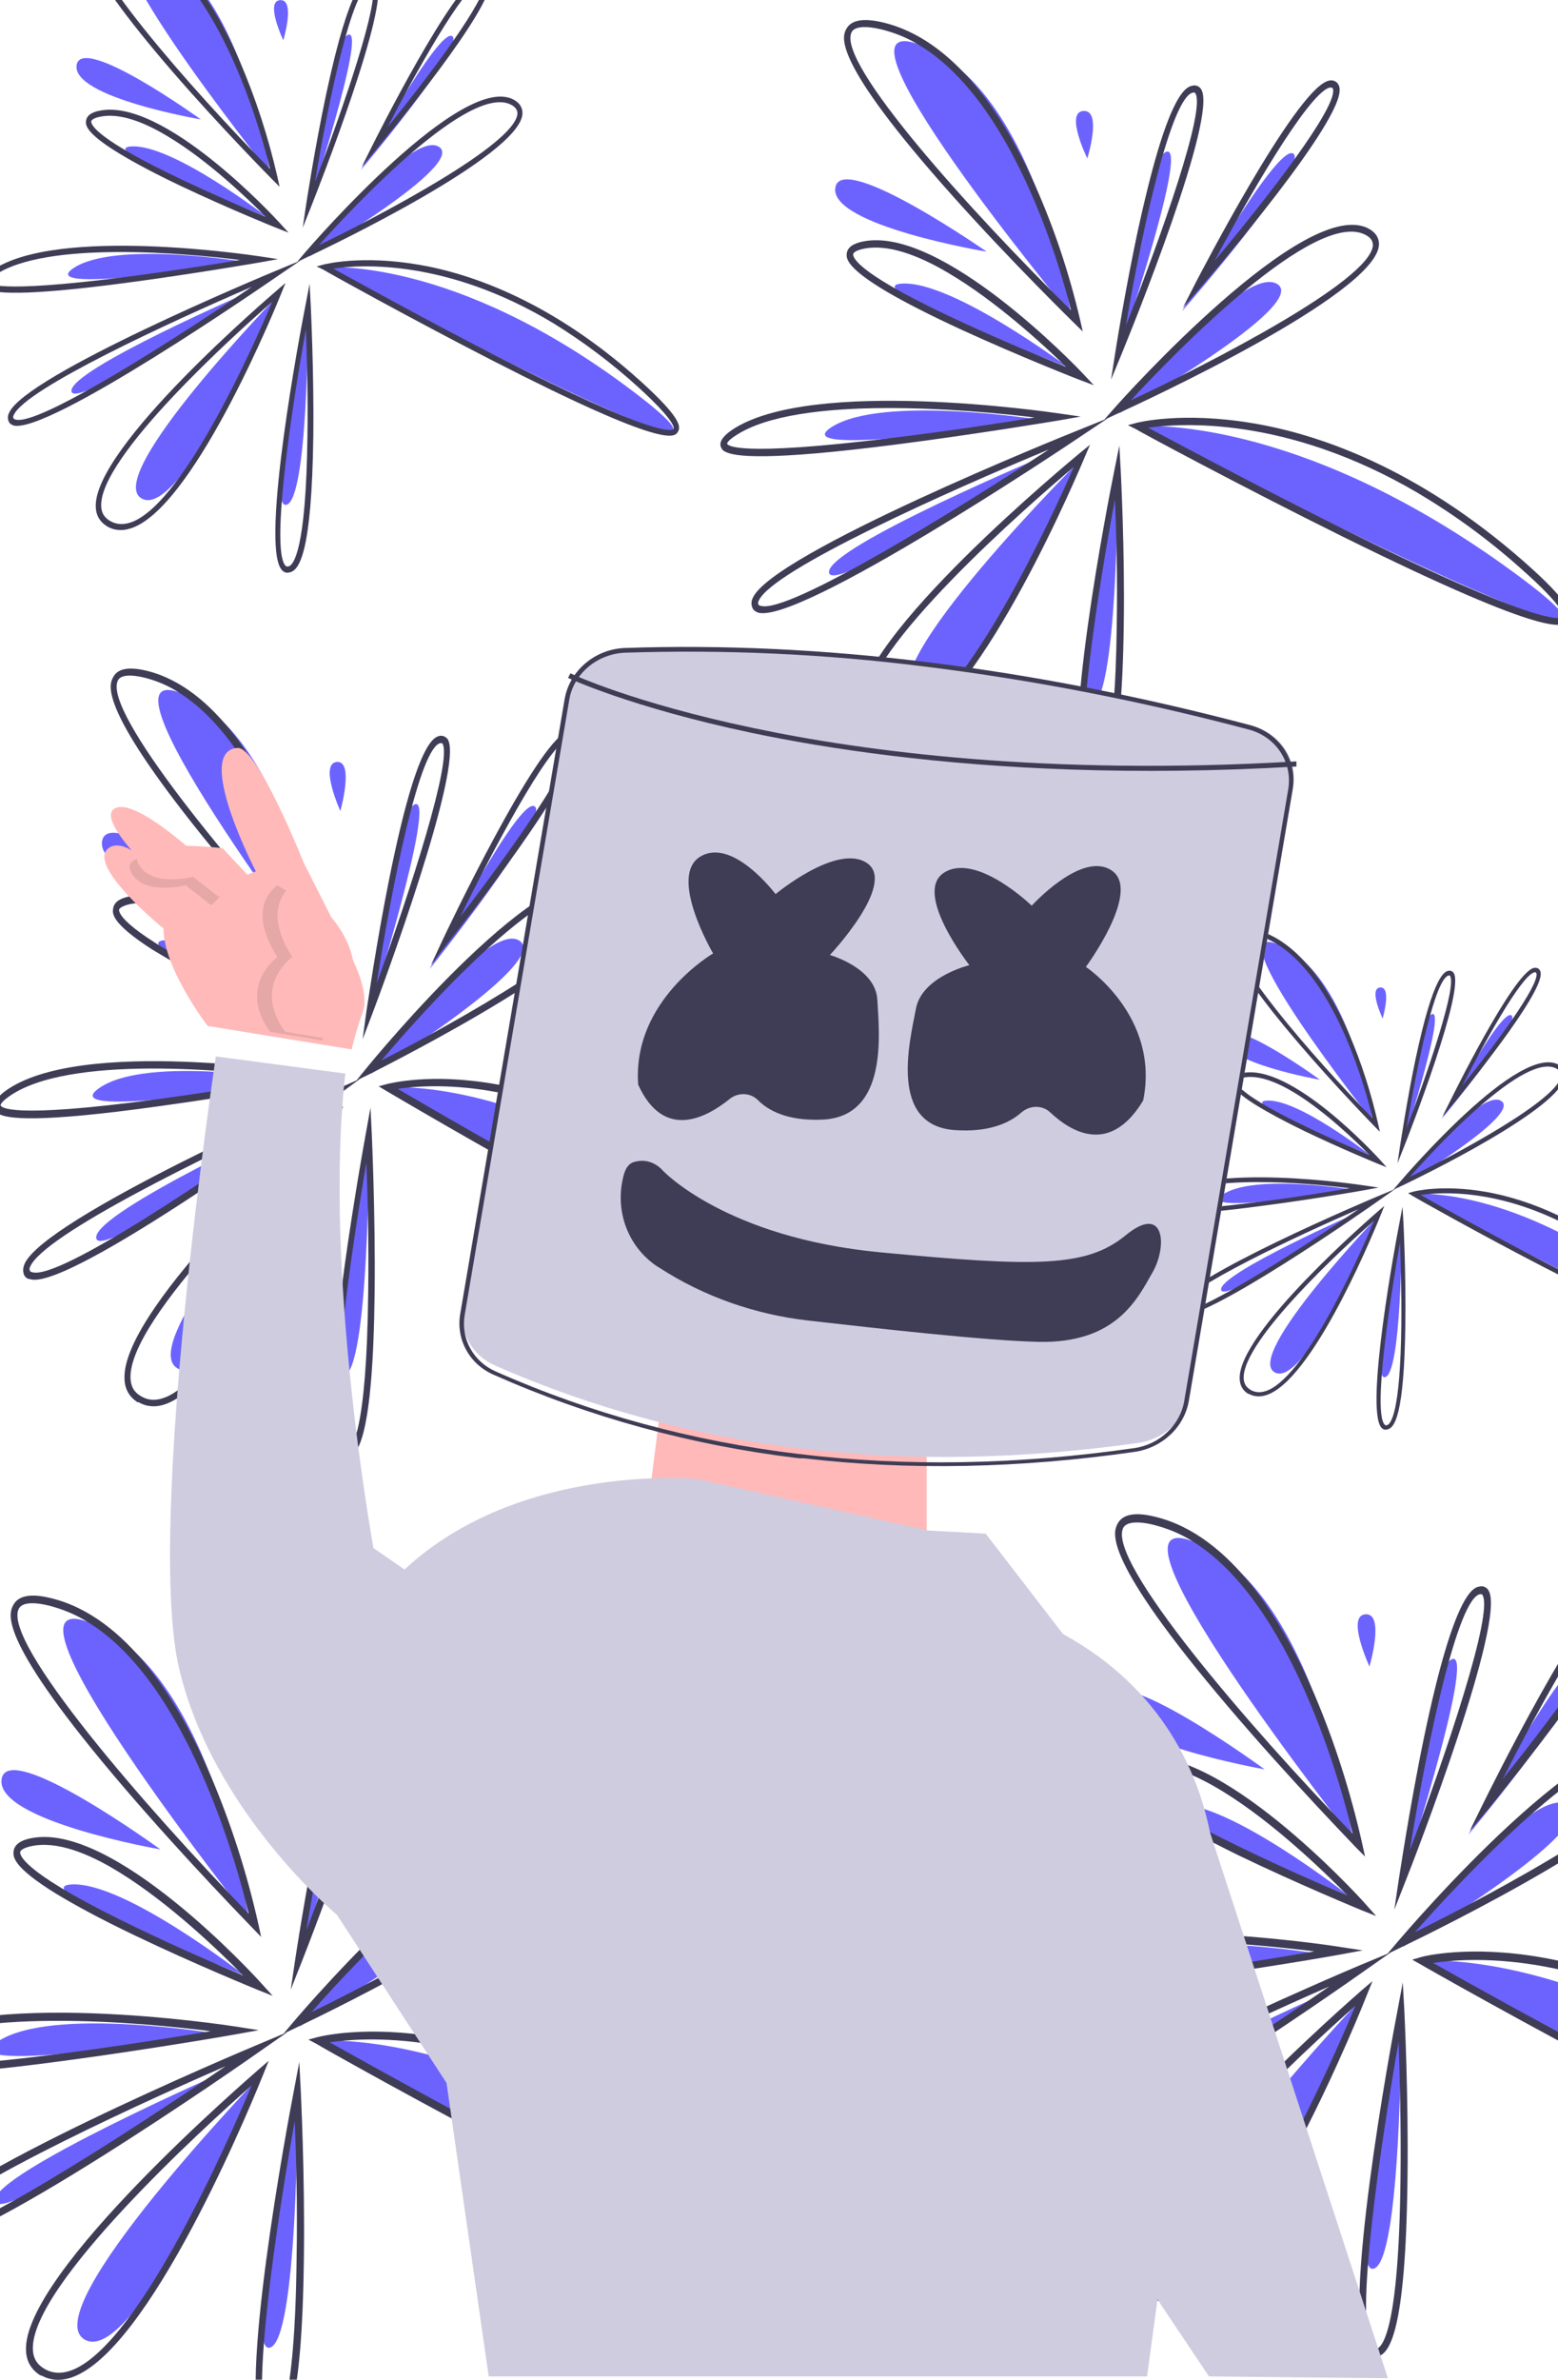 <?xml version="1.0" encoding="utf-8"?>
<!-- Generator: Adobe Illustrator 23.0.1, SVG Export Plug-In . SVG Version: 6.00 Build 0)  -->
<svg version="1.1" id="Layer_1" xmlns="http://www.w3.org/2000/svg" xmlns:xlink="http://www.w3.org/1999/xlink" x="0px" y="0px"
	 viewBox="0 0 1090 1664" style="enable-background:new 0 0 1090 1664;" xml:space="preserve">
<style type="text/css">
	.st0{fill:#6C63FF;}
	.st1{fill:#3F3D56;}
	.st2{fill:#FFB9B9;}
	.st3{opacity:0.1;enable-background:new    ;}
	.st4{fill:#CFCCE0;}
</style>
<g>
	<g id="colorFilling_2_">
		<path class="st0" d="M925.7,1366.6c0,0-117.5-19.8-154.6,5.4C734,1397.3,925.7,1366.6,925.7,1366.6z"/>
		<path class="st0" d="M943.6,1325.6c0,0-84.1-66.1-120.8-64C786.2,1263.4,943.6,1325.6,943.6,1325.6z"/>
		<path class="st0" d="M978.7,1322.4c0,0,20-156.4,37.3-162.3C1033.3,1154.2,978.7,1322.4,978.7,1322.4z"/>
		<path class="st0" d="M981.5,1361.3c0,0,89.9-115.2,115.4-99.4C1122.2,1277.6,981.5,1361.3,981.5,1361.3z"/>
		<path class="st0" d="M980.3,1416c0,0,0,166.1-19.4,170.4C941.7,1590.5,980.3,1416,980.3,1416z"/>
		<path class="st0" d="M995.1,1371.2c0,0,114.7-11.4,275.6,112.5S995.1,1371.2,995.1,1371.2z"/>
		<path class="st0" d="M955.5,1394.5c0,0-159.8,166.7-123.4,186.3C868.6,1600.4,955.5,1394.5,955.5,1394.5z"/>
		<path class="st0" d="M930.7,1392.2c0,0-163.3,72.1-161.5,91.4C771.1,1502.9,930.7,1392.2,930.7,1392.2z"/>
		<path class="st0" d="M946.4,1285.9c0,0-24.6-170.2-108.3-206.7C754.3,1042.4,946.4,1285.9,946.4,1285.9z"/>
		<path class="st0" d="M884.7,1237.2c0,0-106.7-78.3-110.8-49.1C769.8,1217.1,884.7,1237.2,884.7,1237.2z"/>
		<path class="st0" d="M958.1,1165.3c0,0,11-37.5-2.8-36.5C941.6,1129.7,958.1,1165.3,958.1,1165.3z"/>
		<path class="st0" d="M1027.3,1282.9c0,0,93.8-113.1,81.5-121.3C1096.3,1153.3,1027.3,1282.9,1027.3,1282.9z"/>
		<g id="colorFilling_1_">
			<path class="st0" d="M153.3,1422.3c0,0-117.7-19.9-155.1,5.4C-39.1,1453,153.3,1422.3,153.3,1422.3z"/>
			<path class="st0" d="M171.3,1381.5c0,0-84.3-65.9-121.2-63.8C13.5,1319.6,171.3,1381.5,171.3,1381.5z"/>
			<path class="st0" d="M206.5,1378.4c0,0,20.1-155.9,37.5-161.7C261.4,1210.7,206.5,1378.4,206.5,1378.4z"/>
			<path class="st0" d="M209.4,1417.1c0,0,90.3-114.8,115.8-99.2C350.6,1333.6,209.4,1417.1,209.4,1417.1z"/>
			<path class="st0" d="M208.2,1471.7c0,0,0,165.7-19.5,169.9C169.5,1645.8,208.2,1471.7,208.2,1471.7z"/>
			<path class="st0" d="M222.9,1427.1c0,0,115.2-11.2,276.5,112.3S222.9,1427.1,222.9,1427.1z"/>
			<path class="st0" d="M183.4,1450.2c0,0-160.3,166.2-123.9,185.9C96.1,1655.7,183.4,1450.2,183.4,1450.2z"/>
			<path class="st0" d="M158.4,1448c0,0-163.9,71.8-162,91C-1.8,1558.2,158.4,1448,158.4,1448z"/>
			<path class="st0" d="M174.1,1341.9c0,0-24.6-169.7-108.6-206.2C-18.6,1099.1,174.1,1341.9,174.1,1341.9z"/>
			<path class="st0" d="M112.2,1293.2c0,0-107.1-77.9-111.1-49C-3,1273.2,112.2,1293.2,112.2,1293.2z"/>
			<path class="st0" d="M186,1221.8c0,0,11.1-37.3-2.8-36.4C169.3,1186.3,186,1221.8,186,1221.8z"/>
			<path class="st0" d="M255.4,1339c0,0,94-112.7,81.7-120.9C324.8,1209.9,255.4,1339,255.4,1339z"/>
		</g>
		<g id="colorFilling_4_">
			<path class="st0" d="M947.9,832.1c0,0-70.3-11.8-92.5,3.2C833.2,850.4,947.9,832.1,947.9,832.1z"/>
			<path class="st0" d="M958.6,807.7c0,0-50.3-39.4-72.3-38.1C864.5,770.7,958.6,807.7,958.6,807.7z"/>
			<path class="st0" d="M979.6,805.8c0,0,11.9-93.1,22.3-96.7C1012.2,705.6,979.6,805.8,979.6,805.8z"/>
			<path class="st0" d="M981.2,829c0,0,53.8-68.6,69-59.2C1065.4,779.1,981.2,829,981.2,829z"/>
			<path class="st0" d="M980.6,861.5c0,0,0,98.9-11.6,101.5C957.5,965.5,980.6,861.5,980.6,861.5z"/>
			<path class="st0" d="M989.4,834.9c0,0,68.6-6.8,164.8,67S989.4,834.9,989.4,834.9z"/>
			<path class="st0" d="M965.7,848.7c0,0-95.6,99.3-73.8,111C913.8,971.4,965.7,848.7,965.7,848.7z"/>
			<path class="st0" d="M950.9,847.4c0,0-97.7,42.9-96.6,54.4C855.4,913.3,950.9,847.4,950.9,847.4z"/>
			<path class="st0" d="M960.3,784c0,0-14.7-101.4-64.8-123.1C845.4,639.1,960.3,784,960.3,784z"/>
			<path class="st0" d="M923.4,755c0,0-63.8-46.6-66.2-29.2C854.7,743.1,923.4,755,923.4,755z"/>
			<path class="st0" d="M967.3,712.2c0,0,6.6-22.3-1.7-21.7S967.3,712.2,967.3,712.2z"/>
			<path class="st0" d="M1008.7,782.3c0,0,56.1-67.4,48.7-72.3C1049.9,705.1,1008.7,782.3,1008.7,782.3z"/>
		</g>
		<g id="colorFilling_5_">
			<path class="st0" d="M208.8,755.9c0,0-106.1-18.8-139.6,5.1C35.5,784.6,208.8,755.9,208.8,755.9z"/>
			<path class="st0" d="M224.9,717.4c0,0-75.9-62.1-109.2-60C82.7,659.3,224.9,717.4,224.9,717.4z"/>
			<path class="st0" d="M256.6,714.6c0,0,18-146.6,33.7-152.2C306.1,556.6,256.6,714.6,256.6,714.6z"/>
			<path class="st0" d="M259.2,751c0,0,81.2-107.9,104.1-93.3C386.4,672.5,259.2,751,259.2,751z"/>
			<path class="st0" d="M258.1,802.4c0,0,0,155.9-17.6,159.8C223.1,966.2,258.1,802.4,258.1,802.4z"/>
			<path class="st0" d="M271.3,760.5c0,0,103.7-10.7,249,105.6S271.3,760.5,271.3,760.5z"/>
			<path class="st0" d="M235.9,782c0,0-144.4,156.4-111.6,174.9C157.3,975.4,235.9,782,235.9,782z"/>
			<path class="st0" d="M213.2,779.9c0,0-147.7,67.6-145.9,85.7C69,883.7,213.2,779.9,213.2,779.9z"/>
			<path class="st0" d="M227.5,680.1c0,0-22.2-159.6-97.7-194.1S227.5,680.1,227.5,680.1z"/>
			<path class="st0" d="M171.6,634.5c0,0-96.4-73.4-100.2-46.1C67.7,615.7,171.6,634.5,171.6,634.5z"/>
			<path class="st0" d="M238.1,567.1c0,0,9.9-35.2-2.4-34.3C223.1,533.9,238.1,567.1,238.1,567.1z"/>
			<path class="st0" d="M300.6,677.6c0,0,84.7-106.1,73.5-113.7C362.9,556,300.6,677.6,300.6,677.6z"/>
		</g>
		<g id="colorFilling_6_">
			<path class="st0" d="M729.5,293.8c0,0-112.2-18.1-147.8,4.9S729.5,293.8,729.5,293.8z"/>
			<path class="st0" d="M746.7,256.5c0,0-80.4-60.2-115.5-58.2C596.3,200,746.7,256.5,746.7,256.5z"/>
			<path class="st0" d="M780.3,253.7c0,0,19.2-142.2,35.7-147.6C832.6,100.6,780.3,253.7,780.3,253.7z"/>
			<path class="st0" d="M783,289c0,0,86.1-104.7,110.4-90.5C917.7,212.8,783,289,783,289z"/>
			<path class="st0" d="M781.9,338.9c0,0,0,151.2-18.6,155C745,497.7,781.9,338.9,781.9,338.9z"/>
			<path class="st0" d="M795.9,298.1c0,0,109.8-10.3,263.6,102.5S795.9,298.1,795.9,298.1z"/>
			<path class="st0" d="M758.3,319.2c0,0-152.8,151.7-118.1,169.7C675.1,506.7,758.3,319.2,758.3,319.2z"/>
			<path class="st0" d="M734.4,317.2c0,0-156.3,65.5-154.4,83.1C581.7,417.7,734.4,317.2,734.4,317.2z"/>
			<path class="st0" d="M749.4,220.4c0,0-23.4-154.9-103.5-188.2C565.7-1.1,749.4,220.4,749.4,220.4z"/>
			<path class="st0" d="M690.3,176c0,0-102.1-71.1-105.9-44.7C580.5,157.7,690.3,176,690.3,176z"/>
			<path class="st0" d="M760.7,110.8c0,0,10.6-34-2.7-33.2C744.8,78.4,760.7,110.8,760.7,110.8z"/>
			<path class="st0" d="M826.9,217.7c0,0,89.6-102.9,77.9-110.3C893.1,99.9,826.9,217.7,826.9,217.7z"/>
		</g>
		<g id="colorFilling_7_">
			<path class="st0" d="M172.6,183.3c0,0-92-15.4-121.2,4.2S172.6,183.3,172.6,183.3z"/>
			<path class="st0" d="M186.7,151.7c0,0-65.9-51-94.7-49.3C63.3,103.8,186.7,151.7,186.7,151.7z"/>
			<path class="st0" d="M214.3,149.4c0,0,15.7-120.6,29.3-125.1C257.2,19.5,214.3,149.4,214.3,149.4z"/>
			<path class="st0" d="M216.5,179.3c0,0,70.6-88.8,90.5-76.7C326.9,114.7,216.5,179.3,216.5,179.3z"/>
			<path class="st0" d="M215.5,221.6c0,0,0,128.2-15.2,131.4C185.3,356.2,215.5,221.6,215.5,221.6z"/>
			<path class="st0" d="M227,187c0,0,90.1-8.7,216.2,86.9S227,187,227,187z"/>
			<path class="st0" d="M196.2,204.9c0,0-125.4,128.6-96.9,143.8C128,363.9,196.2,204.9,196.2,204.9z"/>
			<path class="st0" d="M176.6,203.1c0,0-128.2,55.5-126.6,70.4C51.4,288.4,176.6,203.1,176.6,203.1z"/>
			<path class="st0" d="M188.9,121.1c0,0-19.2-131.3-84.9-159.6S188.9,121.1,188.9,121.1z"/>
			<path class="st0" d="M140.5,83.5c0,0-83.7-60.3-86.9-37.9C50.3,68.1,140.5,83.5,140.5,83.5z"/>
			<path class="st0" d="M198.2,28.2c0,0,8.7-28.8-2.2-28.1C185.2,0.7,198.2,28.2,198.2,28.2z"/>
			<path class="st0" d="M252.5,118.8c0,0,73.5-87.2,63.9-93.5C306.8,19,252.5,118.8,252.5,118.8z"/>
		</g>
	</g>
	<g id="outline_2_">
		<path class="st1" d="M693,1390.5c-1.5-0.6-2.4-2.1-3-3.9c-1.3-5.1,4.1-9.7,8.6-12.7c57.8-40.4,231.8-13.7,239-12.5l15.8,2.4
			l-16.2,3c-0.6,0.2-60.6,10.7-120.3,18.5C724.1,1397.8,699.9,1394.8,693,1390.5z M919.5,1364.5c-46.2-5.8-172.9-18.2-218.7,13.9
			c-6.2,4.1-6.2,6.2-6.2,6.2c0.2,1.1,5.4,10.7,121.6-4.5C856.7,1375,897.4,1368.4,919.5,1364.5z"/>
		<path class="st1" d="M812.3,1268.3c-31.5-19.3-30.6-26.6-30.2-30c0.7-6.6,8.8-8.4,11.6-9c57.2-12.5,157,96.8,161.1,101.5l8,9
			l-10.8-4.3c-0.4-0.2-43.3-17.8-85.6-38.2C842.4,1285.5,824.8,1275.9,812.3,1268.3z M856.2,1253.1c-22-13.7-44.2-22.1-61.7-18.4
			c-5.2,1.1-7.3,3-7.5,4.1c-0.4,3,4.5,16.1,81.9,53.4c28.7,13.9,58.2,26.8,73.8,33.1C926.6,1309.1,891.4,1274.8,856.2,1253.1z"/>
		<path class="st1" d="M975.5,1335.3l3-20.4c0.2-0.6,7.5-50.7,17.9-100.6c21.4-102.8,34.9-104.5,39.2-105c2.2-0.4,4.5,0.6,5.8,2.8
			c12.7,20.6-50.9,185.4-58.4,204.1L975.5,1335.3z M1036.8,1114.9c-0.4-0.2-0.7-0.2-1.1-0.2c-15.7,1.9-37.1,103.4-49.4,179.2
			c26.3-69.8,58.5-165.9,50.9-178.5C1037.2,1115.1,1037,1114.9,1036.8,1114.9z"/>
		<path class="st1" d="M970.5,1366.4l7.8-9.2c5.8-6.7,140.8-165.3,186.5-137.3c6.3,3.9,7.3,9,6.9,12.5
			c-3.4,38-171.7,119.8-190.9,129L970.5,1366.4z M1162.3,1224.4c-36.4-22.3-141.9,92.1-172.3,126.6
			c57.2-28.1,174.5-91.6,177.1-119.1C1167.2,1231.2,1167.4,1227.4,1162.3,1224.4z"/>
		<path class="st1" d="M988,1370.3l6.5-1.9c1.3-0.4,33.4-8.6,84.5,0.4c47,8.2,119.7,33.5,198.8,106.5c33.4,30.9,35.2,39.9,32.3,44.9
			c-3,5.1-9.7,16.5-164.6-64c-75.7-39.3-150.8-82-151.6-82.6L988,1370.3z M1199.6,1422.4c-96-59.2-173.4-53.4-196.9-49.8
			c19.8,11.2,82.2,46.1,144.9,78.8c144,74.9,157.6,68.3,158.7,66.3c0.2-0.2,2.8-5.8-31.5-37.6
			C1251.3,1458.1,1226.1,1438.8,1199.6,1422.4L1199.6,1422.4z"/>
		<path class="st1" d="M958.5,1647.1c-0.7-0.6-1.5-1.1-2.1-1.9c-18.8-23.6,17-217.4,21.3-239.3l3.7-19.7l1.1,19.7
			c0,0.6,3,59.4,2.2,118c-1.3,108.4-12.9,122.7-21.6,124C961.3,1648.2,959.8,1648,958.5,1647.1z M978.5,1427.6
			c-12.1,68.9-31.5,197.4-18.5,213.8c0.6,0.9,1.7,1.3,2.6,1.1c4.7-0.6,16-13.9,17.2-118.3C980.3,1487.2,979.2,1449.9,978.5,1427.6
			L978.5,1427.6z"/>
		<path class="st1" d="M800.8,1605.9c-6.2-3.9-9.5-9.5-9.9-17.4c-2.4-54.5,155.5-191.2,162-197l7.3-6.2l-3.7,9.2
			c-3,7.7-74.4,186.7-130.7,211.6c-8.8,3.9-17,3.9-24.2-0.2C801.3,1606.2,801,1606.1,800.8,1605.9z M948.3,1402.5
			c-31.9,28.1-154.6,140.4-152.7,185.4c0.4,6.2,3,10.5,8.4,13.7c6.2,3.4,12.9,3.4,20.5,0C871.4,1580.4,932.2,1440.7,948.3,1402.5z"
			/>
		<path class="st1" d="M715.7,1513.7c-1.3-0.7-2.4-1.9-2.8-3.6c-0.7-2.2-0.6-4.7,0.4-6.9c14.2-34.1,229.2-125.3,238.1-129l21.6-9
			l-19.8,13.9c-8.4,6-206.8,145.5-236.1,135.4C716.9,1514.1,716.3,1513.9,715.7,1513.7z M930,1389
			c-71.8,31.5-202.5,92.5-212.4,116.3c-0.4,0.7-0.6,1.9-0.4,2.6c0.4,0.6,0.9,1.3,1.7,1.3C739.2,1516.2,863.4,1434.9,930,1389
			L930,1389z"/>
		<path class="st1" d="M1028.3,1280.1l9.1-18.5c3-6,72-146.4,96.6-155.4c1.9-0.7,4.1-0.7,6,0.4c1.7,1.1,2.8,3,3,5.4
			c2.6,25.1-91,139.7-101.6,152.8L1028.3,1280.1z M1137.3,1111.1c-0.2-0.2-0.9-0.6-2.4,0c-16.2,6-59.5,85.4-83.5,132.8
			c39.9-49.8,88.4-116.1,86.7-131.3C1137.9,1112.1,1137.7,1111.3,1137.3,1111.1z"/>
		<g>
			<path class="st1" d="M955,1298.2l-5.8-5.8c-0.4-0.6-46.4-47.7-89.9-98.9c-88.8-104.3-80.4-121.9-77.6-127.7
				c3.4-6.9,12.1-8.8,26.5-5.2c53.5,12.9,90.1,74.7,111.3,124c14.2,33.3,25.4,68.5,33.6,104.9L955,1298.2z M834.1,1077.6
				c-8.6-5.4-17.7-9-27.2-11.4c-11.4-2.8-19-1.9-21.1,2.2c-11.4,23.4,87.6,138.4,160.5,213.8C938,1246.9,903,1120,834.1,1077.6
				L834.1,1077.6z"/>
		</g>
		<g id="outline_1_">
			<path class="st1" d="M-80.1,1446.3c-1.5-0.6-2.5-2.2-3-3.9c-1.3-4.9,4.2-9.7,8.5-12.8c57.9-40.4,232.5-13.6,239.8-12.5l15.9,2.5
				l-16.2,2.9c-0.6,0.2-60.7,10.6-120.7,18.6C-48.7,1453.6-73,1450.5-80.1,1446.3z M147.3,1420.3c-46.5-5.9-173.4-18-219.4,13.9
				c-6.1,4.2-6.1,6.2-6.1,6.2c0.1,1.1,5.4,10.6,121.9-4.5C84.1,1430.6,124.9,1424.1,147.3,1420.3z"/>
			<path class="st1" d="M39.8,1324.5c-31.5-19.3-30.6-26.5-30.3-29.9c0.7-6.6,8.8-8.5,11.7-9.1c57.4-12.6,157.5,96.6,161.5,101.2
				l8.1,8.9l-10.8-4.3c-0.4-0.2-43.5-17.7-85.8-38C69.7,1341.6,52.2,1332,39.8,1324.5z M83.5,1309.2c-22-13.6-44.4-22.2-61.9-18.2
				c-5.2,1.1-7.3,2.9-7.5,4c-0.3,3.1,4.3,16,82.2,53.3c28.9,13.9,58.3,26.6,73.9,33.1C154.3,1365.2,118.9,1331,83.5,1309.2z"/>
			<path class="st1" d="M203.4,1391.3l3-20.3c0.1-0.5,7.5-50.5,18-100.3c21.6-102.6,34.9-104.1,39.3-104.7c2.2-0.3,4.3,0.6,5.7,2.8
				c12.7,20.5-51.1,184.8-58.5,203.5L203.4,1391.3z M264.9,1171.4c-0.3-0.2-0.7-0.2-1-0.2c-15.7,2-37.3,103-49.5,178.5
				c26.4-69.6,58.6-165.4,51-177.9C265.2,1171.7,265,1171.5,264.9,1171.4z"/>
			<path class="st1" d="M198.3,1422.1l7.8-9.2c5.7-6.8,141.3-164.8,187-136.9c6.3,3.9,7.2,9.1,6.9,12.6
				c-3.4,37.9-172.3,119.5-191.5,128.6L198.3,1422.1z M390.8,1280.7c-36.6-22.3-142.5,91.8-172.9,126.3
				c57.3-28,175.2-91.2,177.6-118.6C395.5,1287.2,395.8,1283.7,390.8,1280.7z"/>
			<path class="st1" d="M215.8,1426.2l6.6-1.8c1.3-0.3,33.4-8.6,84.7,0.3c47.2,8.2,120.1,33.4,199.5,106.3
				c33.4,30.8,35.4,39.7,32.4,44.7c-3,4.9-9.7,16.5-165.3-63.9c-75.9-39.3-151.3-81.8-151.9-82.4L215.8,1426.2z M428.2,1477.9
				c-96.4-59-174-53.3-197.5-49.8c19.9,11.1,82.3,46.1,145.3,78.7c144.4,74.7,158.1,68.1,159.3,66.1c0.1-0.2,2.8-5.9-31.6-37.4
				C480.1,1513.6,454.9,1494.4,428.2,1477.9L428.2,1477.9z"/>
			<path class="st1" d="M186.4,1702c-0.7-0.5-1.5-1.1-2.1-2c-18.9-23.6,17.1-216.7,21.4-238.6l3.7-19.6l1,19.6
				c0,0.6,3,59.3,2.2,117.7c-1.3,108-12.9,122.3-21.6,123.7C189.1,1703.2,187.6,1702.9,186.4,1702z M206.2,1483.1
				c-12.3,68.7-31.6,196.8-18.6,213.2c0.6,0.9,1.6,1.2,2.7,1.1c4.6-0.6,16-13.7,17.2-118C208.2,1542.6,207.1,1505.5,206.2,1483.1
				L206.2,1483.1z"/>
			<path class="st1" d="M28.1,1660.9c-6.1-3.9-9.6-9.5-9.9-17.3c-2.4-54.2,156-190.5,162.6-196.4l7.2-6.2l-3.7,9.2
				c-3,7.5-74.5,186.2-131.1,211c-8.8,3.9-17.1,3.9-24.3-0.2C28.7,1661.2,28.4,1661,28.1,1660.9z M176.1,1458.2
				c-31.9,28-155.1,140-153.1,184.8c0.3,6.2,3,10.5,8.4,13.6c6.1,3.4,12.9,3.4,20.7,0C99,1635.6,160,1496.2,176.1,1458.2z"/>
			<path class="st1" d="M-57.1,1569.1c-1.3-0.8-2.4-2-2.8-3.5c-0.7-2.3-0.6-4.6,0.4-6.9c14.1-34,229.8-124.8,238.9-128.6l21.6-9.1
				l-19.9,13.9c-8.4,6-207.4,144.9-237,134.9C-56.1,1569.6-56.7,1569.2-57.1,1569.1z M157.8,1444.8c-72,31.3-203.2,92.3-213,116
				c-0.4,0.8-0.6,1.8-0.3,2.6c0.3,0.6,0.9,1.2,1.6,1.2C-33.7,1571.4,90.9,1490.5,157.8,1444.8L157.8,1444.8z"/>
			<path class="st1" d="M256.2,1336l9.1-18.6c3-6,72.3-146,96.9-155c1.9-0.8,4.2-0.8,5.8,0.3c1.8,1.1,2.8,3.1,3,5.4
				c2.7,25-91.2,139.4-102,152.3L256.2,1336z M365.6,1167.7c-0.1-0.2-0.9-0.5-2.4,0c-16.2,6-59.7,85-83.8,132.5
				c39.9-49.6,88.6-115.8,87-130.9C366.4,1168.6,366.1,1168,365.6,1167.7z"/>
			<g>
				<path class="st1" d="M182.7,1354.4l-5.7-5.9c-0.4-0.5-46.6-47.6-90.1-98.4c-89.1-104-80.7-121.5-77.8-127.4
					c3.4-6.9,12.1-8.8,26.5-5.2c53.7,12.9,90.4,74.4,111.6,123.7c14.2,33.3,25.5,68.2,33.6,104.4L182.7,1354.4z M61.5,1134.3
					c-8.5-5.4-17.7-9.1-27.3-11.6c-11.5-2.8-19-2-21.1,2.3c-11.4,23.4,87.9,137.9,160.9,213.2
					C165.7,1303.1,130.6,1176.5,61.5,1134.3L61.5,1134.3z"/>
			</g>
		</g>
		<g id="outline_4_">
			<path class="st1" d="M808.7,846.4c-0.9-0.3-1.4-1.2-1.8-2.3c-0.8-3,2.5-5.8,5.1-7.6c34.6-24.1,138.6-8.1,143-7.5l9.5,1.4
				l-9.7,1.8c-0.3,0.1-36.2,6.4-71.9,11C827.3,850.7,812.8,848.9,808.7,846.4z M944.2,830.9c-27.7-3.5-103.4-10.8-130.8,8.3
				c-3.7,2.5-3.7,3.7-3.7,3.7c0.1,0.7,3.2,6.4,72.7-2.7C906.6,837.1,930.9,833.2,944.2,830.9z"/>
			<path class="st1" d="M880.1,773.6c-18.8-11.5-18.3-15.8-18.1-17.8c0.4-3.9,5.2-5,6.9-5.4c34.2-7.5,93.9,57.7,96.4,60.4l4.8,5.4
				l-6.5-2.6c-0.2-0.1-25.9-10.6-51.2-22.8C898,783.8,887.6,778.1,880.1,773.6z M906.3,764.5c-13.2-8.1-26.4-13.2-36.9-10.9
				c-3.1,0.7-4.3,1.8-4.5,2.5c-0.2,1.8,2.7,9.6,49,31.8c17.2,8.3,34.8,15.9,44.2,19.7C948.5,797.9,927.4,777.5,906.3,764.5z"/>
			<path class="st1" d="M977.7,813.5l1.8-12.2c0.1-0.3,4.5-30.2,10.7-59.9c12.8-61.2,20.9-62.2,23.4-62.6c1.3-0.2,2.7,0.3,3.5,1.7
				c7.6,12.3-30.4,110.4-34.9,121.6L977.7,813.5z M1014.4,682.2c-0.2-0.1-0.4-0.1-0.7-0.1c-9.4,1.1-22.2,61.6-29.6,106.7
				c15.7-41.6,35-98.8,30.4-106.3C1014.6,682.3,1014.5,682.2,1014.4,682.2z"/>
			<path class="st1" d="M974.7,832l4.7-5.5c3.5-4,84.2-98.5,111.5-81.7c3.8,2.3,4.3,5.4,4.1,7.5c-2,22.6-102.7,71.4-114.2,76.8
				L974.7,832z M1089.4,747.5c-21.7-13.3-84.9,54.9-103,75.4c34.2-16.7,104.4-54.5,105.9-70.9
				C1092.3,751.5,1092.4,749.2,1089.4,747.5z"/>
			<path class="st1" d="M985.1,834.3l3.9-1.1c0.8-0.2,20-5.1,50.5,0.2c28.1,4.9,71.6,20,118.9,63.5c20,18.4,21.1,23.8,19.3,26.8
				c-1.8,3-5.8,9.8-98.5-38.1c-45.3-23.4-90.2-48.8-90.7-49.2L985.1,834.3z M1111.7,865.3c-57.4-35.2-103.7-31.8-117.8-29.7
				c11.8,6.7,49.2,27.4,86.7,47c86.1,44.6,94.2,40.7,94.9,39.5c0.1-0.1,1.7-3.5-18.8-22.4C1142.6,886.6,1127.6,875.2,1111.7,865.3
				L1111.7,865.3z"/>
			<path class="st1" d="M967.5,999.2c-0.4-0.3-0.9-0.7-1.2-1.1C955,984,976.4,868.6,979,855.5l2.2-11.7l0.7,11.7
				c0,0.3,1.8,35.4,1.3,70.3c-0.8,64.6-7.7,73-12.9,73.8C969.2,999.8,968.3,999.7,967.5,999.2z M979.5,868.5
				c-7.2,41-18.8,117.5-11,127.4c0.3,0.6,1,0.8,1.6,0.7c2.8-0.3,9.6-8.3,10.3-70.5C980.6,903.9,979.9,881.7,979.5,868.5L979.5,868.5
				z"/>
			<path class="st1" d="M873.2,974.6c-3.7-2.3-5.7-5.7-5.9-10.4c-1.4-32.5,93-113.9,96.9-117.3l4.3-3.7l-2.2,5.5
				c-1.8,4.6-44.5,111.2-78.2,126c-5.2,2.3-10.1,2.3-14.5-0.1C873.5,974.9,873.3,974.7,873.2,974.6z M961.4,853.5
				c-19.1,16.7-92.5,83.6-91.3,110.4c0.2,3.7,1.8,6.2,5,8.1c3.7,2,7.7,2,12.3,0C915.4,959.5,951.8,876.3,961.4,853.5z"/>
			<path class="st1" d="M822.3,919.8c-0.8-0.4-1.4-1.1-1.7-2.1c-0.4-1.3-0.3-2.8,0.2-4.1c8.5-20.3,137.1-74.6,142.4-76.8l12.9-5.4
				l-11.8,8.3c-5,3.6-123.7,86.7-141.2,80.6C823,920,822.7,919.9,822.3,919.8z M950.5,845.5c-42.9,18.7-121.1,55.1-127,69.3
				c-0.2,0.4-0.3,1.1-0.2,1.6c0.2,0.3,0.6,0.8,1,0.8C836.4,921.2,910.6,872.8,950.5,845.5L950.5,845.5z"/>
			<path class="st1" d="M1009.2,780.6l5.5-11c1.8-3.6,43-87.2,57.8-92.6c1.1-0.4,2.5-0.4,3.6,0.2c1,0.7,1.7,1.8,1.8,3.2
				c1.6,14.9-54.4,83.2-60.8,91L1009.2,780.6z M1074.5,680c-0.1-0.1-0.6-0.3-1.4,0c-9.7,3.6-35.6,50.9-50,79.1
				c23.9-29.7,52.9-69.1,51.9-78.2C1074.8,680.5,1074.7,680.1,1074.5,680z"/>
			<g>
				<path class="st1" d="M965.4,791.4l-3.5-3.5c-0.2-0.3-27.8-28.4-53.8-58.9c-53.1-62.1-48.1-72.6-46.4-76.1
					c2-4.1,7.2-5.2,15.8-3.1c32,7.7,53.9,44.5,66.6,73.8c8.5,19.9,15.2,40.8,20.1,62.5L965.4,791.4z M893.1,660
					c-5.1-3.2-10.6-5.4-16.3-6.8c-6.8-1.7-11.4-1.1-12.6,1.3c-6.8,13.9,52.4,82.4,96,127.4C955.3,760.8,934.3,685.2,893.1,660
					L893.1,660z"/>
			</g>
		</g>
		<g id="outline_5_">
			<path class="st1" d="M-1.4,778.6c-1.3-0.7-2.2-2.1-2.6-3.7c-1.1-4.6,3.7-9,7.7-12c52.2-38,209.3-12.7,215.9-11.8l14.3,2.3
				l-14.5,2.8c-0.4,0.2-54.6,10-108.7,17.4C26.7,785.3,4.7,782.5-1.4,778.6z M203.3,754c-41.8-5.6-156.1-16.9-197.4,13
				c-5.5,3.9-5.5,5.8-5.5,5.8c0.2,1.2,4.8,10,109.8-4.2C146.5,763.7,183,757.7,203.3,754z"/>
			<path class="st1" d="M106.4,663.9c-28.4-18.3-27.7-25-27.3-28.3c0.7-6.3,7.9-7.9,10.6-8.6c51.7-11.8,141.8,90.8,145.5,95.2
				l7.3,8.3l-9.7-4.2c-0.4-0.2-39.2-16.7-77.3-35.9C133.5,679.9,117.7,670.8,106.4,663.9z M145.8,649.5
				c-19.8-12.7-40.1-20.8-55.7-17.1c-4.8,1.2-6.6,2.8-6.8,3.7c-0.2,2.8,4,15.1,74,50c26,13,52.6,25,66.7,31
				C209.7,702.1,177.7,669.9,145.8,649.5z"/>
			<path class="st1" d="M253.7,726.7l2.6-19.2c0.2-0.5,6.8-47.5,16.3-94.3c19.4-96.4,31.5-98,35.4-98.7c2-0.2,4,0.7,5.3,2.5
				c11.4,19.2-46,174-52.6,191.3L253.7,726.7z M309.2,519.8c-0.2-0.2-0.7-0.2-0.9-0.2c-14.3,1.9-33.7,96.8-44.7,167.9
				c23.8-65.6,52.8-155.7,46-167.5C309.4,520,309.4,519.8,309.2,519.8z"/>
			<path class="st1" d="M249.3,755.6l7-8.6c5.3-6.5,127.2-155.2,168.4-128.8c5.7,3.7,6.6,8.6,6.2,11.8
				c-3.1,35.7-155.2,112.3-172.4,121.1L249.3,755.6z M422.5,622.7c-33-21.1-128.3,86.4-155.6,118.8c51.7-26.4,157.6-85.9,160-111.6
				C426.9,628.9,427.1,625.4,422.5,622.7z"/>
			<path class="st1" d="M264.9,759.6l5.9-1.6c1.1-0.2,30.2-8.1,76.4,0.2c42.5,7.6,108.3,31.5,179.6,100.1
				c30.2,29,31.9,37.3,29.3,42.2c-2.6,4.6-8.8,15.5-148.8-60.2c-68.5-36.8-136.3-77.1-136.9-77.4L264.9,759.6z M456.2,808.2
				c-86.7-55.4-156.7-50-177.9-46.8c17.8,10.4,74.2,43.3,131,73.9c130.1,70.4,142.4,64.2,143.3,62.1c0.2-0.2,2.4-5.6-28.6-35.2
				C502.9,841.8,480.2,823.7,456.2,808.2L456.2,808.2z"/>
			<path class="st1" d="M238.5,1019.2c-0.7-0.5-1.3-1.2-1.8-1.9c-16.9-22.2,15.4-203.8,19.2-224.5l3.3-18.3l0.9,18.3
				c0,0.7,2.6,55.8,2,110.7c-1.1,101.7-11.7,114.9-19.6,116.3C240.9,1020.1,239.6,1019.9,238.5,1019.2z M256.3,813.1
				c-11,64.6-28.6,185.1-16.7,200.6c0.4,0.9,1.5,1.2,2.4,1.2c4.2-0.7,14.5-13,15.6-111C258.1,869.1,257.2,834.1,256.3,813.1
				L256.3,813.1z"/>
			<path class="st1" d="M95.9,980.3c-5.5-3.7-8.6-9-8.8-16.2c-2.2-51,140.4-179.3,146.4-184.8l6.6-5.8l-3.3,8.6
				c-2.6,7.2-67.1,175.1-118,198.5c-7.9,3.7-15.4,3.7-22-0.2C96.3,980.8,96.1,980.5,95.9,980.3z M229.3,789.7
				c-28.8,26.4-139.6,131.8-138,174c0.2,5.8,2.6,10,7.5,12.7c5.5,3.2,11.4,3.2,18.5,0C159.7,956.4,214.7,825.3,229.3,789.7z"/>
			<path class="st1" d="M19,893.9c-1.1-0.7-2.2-1.9-2.4-3.2c-0.7-2.1-0.4-4.4,0.4-6.5C29.8,852.2,224,766.7,232.3,763l19.6-8.6
				l-17.8,13C226.6,773,47.2,903.9,20.8,894.4C20.1,894.4,19.5,894.1,19,893.9z M212.7,776.9C148,806.3,29.8,863.6,21,886
				c-0.4,0.7-0.4,1.6-0.2,2.3c0.2,0.7,0.9,1.2,1.5,1.2C40.2,896.2,152.4,820,212.7,776.9L212.7,776.9z"/>
			<path class="st1" d="M301.5,674.8l8.1-17.4c2.6-5.6,65.2-137.4,87.2-145.9c1.8-0.7,3.7-0.7,5.3,0.2c1.5,1.2,2.4,2.8,2.6,5.1
				c2.4,23.6-82.1,131.1-91.8,143.1L301.5,674.8z M399.8,516.3c-0.2-0.2-0.9-0.5-2.2,0c-14.5,5.6-53.7,80.1-75.5,124.6
				c35.9-46.6,79.7-108.9,78.4-123.2C400.5,517.3,400.3,516.6,399.8,516.3z"/>
			<g>
				<path class="st1" d="M235.2,691.9l-5.3-5.6c-0.4-0.5-42-44.7-81-92.7C68.8,496,76.3,479.3,78.9,474c3.1-6.5,10.8-8.1,24-4.9
					c48.4,12,81.4,70,100.6,116.3c12.8,31.3,22.9,64.2,30.4,98.2L235.2,691.9z M126,484.8c-7.7-5.1-15.8-8.6-24.7-10.9
					c-10.3-2.5-17.2-1.9-18.9,2.1c-10.1,22,79,129.7,145.1,200.6C219.8,643.7,188.3,524.7,126,484.8L126,484.8z"/>
			</g>
		</g>
		<g id="outline_6_">
			<path class="st1" d="M507.1,315.7c-1.4-0.6-2.4-2-2.9-3.5c-1.3-4.5,4-8.9,8.1-11.7c55.2-36.8,221.6-12.4,228.6-11.4l15.2,2.2
				l-15.4,2.7c-0.6,0.1-57.9,9.7-115.1,17C536.9,322.3,513.8,319.5,507.1,315.7z M723.8,291.9c-44.3-5.3-165.3-16.4-209.2,12.7
				c-5.9,3.8-5.9,5.6-5.9,5.6c0.1,1,5.1,9.7,116.2-4.1C663.6,301.4,702.5,295.5,723.8,291.9z"/>
			<path class="st1" d="M621.3,204.5c-30-17.6-29.2-24.2-28.9-27.3c0.7-6,8.4-7.7,11.2-8.3c54.8-11.5,150.1,88.1,154,92.3l7.7,8.2
				l-10.3-3.9c-0.4-0.1-41.5-16.2-81.8-34.7C649.9,220.1,633.2,211.4,621.3,204.5z M663,190.6c-21-12.4-42.3-20.2-59-16.6
				c-5,1-7,2.7-7.1,3.7c-0.3,2.8,4.1,14.6,78.4,48.6c27.6,12.7,55.6,24.3,70.5,30.2C730.5,241.6,696.8,210.4,663,190.6z"/>
			<path class="st1" d="M777.3,265.5l2.9-18.6c0.1-0.4,7.1-46.1,17.2-91.5c20.6-93.6,33.3-95,37.5-95.6c2.1-0.3,4.1,0.6,5.4,2.5
				c12.2,18.7-48.8,168.7-55.8,185.7L777.3,265.5z M835.9,64.8c-0.3-0.1-0.7-0.1-1-0.1c-15,1.8-35.6,94-47.2,162.9
				c25.2-63.5,55.9-151,48.6-162.3C836.2,65.1,836,64.9,835.9,64.8z"/>
			<path class="st1" d="M772.4,293.6l7.4-8.4c5.4-6.2,134.7-150.4,178.3-125c6,3.5,6.9,8.3,6.6,11.5
				c-3.3,34.6-164.3,109.1-182.6,117.4L772.4,293.6z M956,164.6c-34.9-20.4-135.8,83.8-164.8,115.3c54.6-25.6,167-83.2,169.3-108.2
				C960.4,170.5,960.7,167.3,956,164.6z"/>
			<path class="st1" d="M789.1,297.3l6.3-1.7c1.3-0.3,31.9-7.9,80.8,0.3c45,7.4,114.5,30.5,190.2,97c31.9,28.1,33.7,36.3,30.9,40.8
				c-2.9,4.5-9.3,15-157.6-58.3c-72.3-35.8-144.3-74.6-144.8-75.2L789.1,297.3z M991.6,344.5c-91.9-53.8-165.9-48.6-188.3-45.4
				c19,10.1,78.5,42,138.5,71.8c137.7,68.2,150.7,62.1,151.8,60.3c0.1-0.1,2.7-5.3-30.2-34.2C1041.1,377.1,1017,359.6,991.6,344.5
				L991.6,344.5z"/>
			<path class="st1" d="M761.1,549c-0.7-0.4-1.4-1-2-1.8c-18-21.5,16.3-197.8,20.4-217.7l3.6-17.9l1,17.9c0,0.6,2.9,54.1,2.1,107.4
				c-1.3,98.5-12.3,111.6-20.6,112.9C763.7,550.2,762.3,549.9,761.1,549z M780,349.3c-11.7,62.7-30.2,179.6-17.7,194.5
				c0.6,0.8,1.6,1.1,2.6,1c4.4-0.6,15.3-12.5,16.4-107.7C781.9,403.5,780.9,369.7,780,349.3L780,349.3z"/>
			<path class="st1" d="M610.1,511.5c-5.9-3.5-9.2-8.7-9.4-15.7c-2.3-49.5,148.7-173.9,155-179.2l6.9-5.6l-3.6,8.4
				c-2.9,6.9-71.1,169.9-125,192.6c-8.4,3.5-16.3,3.5-23.2-0.1C610.7,511.8,610.4,511.6,610.1,511.5z M751.3,326.5
				c-30.5,25.6-147.8,127.8-146,168.7c0.3,5.6,2.9,9.6,8,12.4c5.9,3.1,12.3,3.1,19.7,0C677.8,488.4,736,361.2,751.3,326.5z"/>
			<path class="st1" d="M528.9,427.7c-1.3-0.7-2.3-1.8-2.7-3.2c-0.7-2.1-0.6-4.2,0.4-6.3c13.4-31.1,219-113.9,227.8-117.4l20.6-8.3
				l-19,12.7c-8,5.5-197.7,132.3-225.9,123.1C529.9,428.1,529.4,427.9,528.9,427.7z M733.8,314.3c-68.6,28.5-193.7,84.2-203,105.8
				c-0.4,0.7-0.6,1.7-0.3,2.4c0.3,0.6,0.9,1.1,1.6,1.1C551.2,429.8,670,356,733.8,314.3L733.8,314.3z"/>
			<path class="st1" d="M827.6,215.1l8.7-17c2.9-5.5,68.9-133.3,92.4-141.4c1.9-0.7,4-0.7,5.6,0.3c1.7,1,2.7,2.8,2.9,4.9
				c2.6,22.8-86.9,127.2-97.2,139L827.6,215.1z M932,61.4c-0.1-0.1-0.9-0.4-2.3,0c-15.4,5.5-56.9,77.6-79.9,120.9
				c38-45.3,84.5-105.7,82.9-119.5C932.7,62.3,932.4,61.7,932,61.4z"/>
			<g>
				<path class="st1" d="M757.5,231.8l-5.4-5.3c-0.4-0.4-44.5-43.4-85.9-89.8C581.3,41.7,589.3,25.7,592,20.4
					c3.3-6.3,11.6-8,25.3-4.8c51.2,11.8,86.2,67.9,106.4,112.9c13.6,30.4,24.3,62.3,32,95.3L757.5,231.8z M642,30.9
					c-8.1-4.9-16.9-8.3-26-10.5c-11-2.5-18.2-1.8-20.2,2.1C585,43.9,679.6,148.3,749.3,217C741.4,185,707.9,69.4,642,30.9L642,30.9z
					"/>
			</g>
		</g>
		<g id="outline_7_">
			<path class="st1" d="M-9.8,201.9c-1.2-0.5-2-1.7-2.3-3c-1.1-3.8,3.3-7.5,6.7-9.9c45.3-31.2,181.8-10.5,187.5-9.7l12.4,1.9
				l-12.7,2.3c-0.5,0.1-47.5,8.2-94.4,14.4C14.7,207.5-4.3,205.1-9.8,201.9z M167.9,181.8c-36.4-4.5-135.6-13.9-171.6,10.7
				c-4.8,3.2-4.8,4.8-4.8,4.8c0.1,0.8,4.2,8.2,95.3-3.5C118.6,189.7,150.5,184.7,167.9,181.8z"/>
			<path class="st1" d="M83.9,107.6C59.2,92.7,59.9,87.1,60.2,84.5c0.6-5.1,6.9-6.6,9.1-7c44.9-9.8,123.1,74.7,126.3,78.3l6.3,6.9
				l-8.4-3.3c-0.4-0.1-34-13.7-67.1-29.4C107.3,120.9,93.6,113.5,83.9,107.6z M118.1,95.8c-17.2-10.5-34.7-17.2-48.4-14.1
				c-4.1,0.8-5.7,2.3-5.9,3.1c-0.2,2.4,3.4,12.4,64.3,41.2c22.6,10.7,45.6,20.6,57.8,25.6C173.5,139.1,145.8,112.5,118.1,95.8z"/>
			<path class="st1" d="M211.8,159.2l2.3-15.7c0.1-0.4,5.9-39.1,14.1-77.6c16.9-79.4,27.3-80.6,30.7-81c1.8-0.2,3.4,0.5,4.5,2.1
				c10,15.8-40,143-45.7,157.4L211.8,159.2z M259.9-10.8c-0.2-0.1-0.6-0.1-0.8-0.1c-12.3,1.4-29.1,79.7-38.7,138.1
				c20.6-53.9,45.8-128,39.9-137.6C260.1-10.6,260-10.7,259.9-10.8z"/>
			<path class="st1" d="M207.8,183.2l6.1-7.2c4.5-5.2,110.5-127.5,146.2-105.9c4.9,3,5.6,7,5.4,9.8c-2.7,29.3-134.7,92.5-149.7,99.5
				L207.8,183.2z M358.4,73.7c-28.6-17.3-111.4,71-135.2,97.7c44.8-21.7,137-70.5,138.8-91.8C362,78.8,362.2,76.1,358.4,73.7z"/>
			<path class="st1" d="M221.5,186.3l5.2-1.4c1.1-0.2,26.1-6.7,66.3,0.2c36.9,6.3,93.9,25.9,156,82.2c26.1,23.8,27.7,30.7,25.3,34.6
				c-2.3,3.8-7.6,12.8-129.2-49.5c-59.3-30.4-118.3-63.3-118.8-63.8L221.5,186.3z M387.6,226.3c-75.4-45.6-136-41.2-154.4-38.5
				c15.6,8.6,64.4,35.6,113.6,60.9c112.9,57.8,123.6,52.7,124.5,51.1c0.1-0.1,2.2-4.5-24.7-29C428.1,254,408.3,239.1,387.6,226.3
				L387.6,226.3z"/>
			<path class="st1" d="M198.5,399.7c-0.6-0.4-1.2-0.8-1.6-1.5c-14.8-18.2,13.4-167.7,16.8-184.6l2.9-15.1l0.8,15.1
				c0,0.5,2.3,45.9,1.8,91c-1.1,83.5-10.1,94.6-16.9,95.7C200.7,400.7,199.5,400.4,198.5,399.7z M214,230.4
				c-9.6,53.1-24.7,152.3-14.5,164.9c0.5,0.7,1.3,1,2.1,0.8c3.6-0.5,12.5-10.6,13.5-91.3C215.5,276.4,214.7,247.7,214,230.4
				L214,230.4z"/>
			<path class="st1" d="M74.7,367.9c-4.8-3-7.5-7.4-7.7-13.3c-1.9-41.9,122-147.4,127.1-151.9l5.6-4.8l-2.9,7.2
				c-2.3,5.8-58.3,144.1-102.5,163.3c-6.9,3-13.4,3-19-0.1C75.2,368.1,75,368,74.7,367.9z M190.5,211
				c-25,21.7-121.2,108.3-119.7,143c0.2,4.8,2.3,8.1,6.6,10.5c4.8,2.6,10.1,2.6,16.2,0C130.2,348.4,177.9,240.5,190.5,211z"/>
			<path class="st1" d="M8.1,296.9c-1.1-0.6-1.9-1.5-2.2-2.7c-0.6-1.8-0.5-3.6,0.4-5.4c11-26.3,179.6-96.5,186.8-99.5l16.9-7
				L194.3,193c-6.6,4.6-162.2,112.1-185.3,104.4C8.9,297.2,8.5,297,8.1,296.9z M176.1,200.6C119.9,224.8,17.3,272,9.6,290.3
				c-0.4,0.6-0.5,1.4-0.2,2c0.2,0.5,0.7,1,1.3,1C26.4,298.7,123.8,236.1,176.1,200.6L176.1,200.6z"/>
			<path class="st1" d="M253.1,116.6l7.2-14.4c2.3-4.6,56.5-113,75.8-119.9c1.5-0.6,3.3-0.6,4.6,0.2c1.4,0.8,2.2,2.4,2.3,4.2
				C345,6,271.6,94.5,263.2,104.5L253.1,116.6z M338.7-13.7c-0.1-0.1-0.7-0.4-1.9,0C324.1-9,290.1,52.1,271.2,88.8
				c31.2-38.4,69.3-89.6,68-101.3C339.3-13,339-13.4,338.7-13.7z"/>
			<g>
				<path class="st1" d="M195.6,130.6l-4.5-4.5c-0.4-0.4-36.5-36.8-70.5-76.1C51-30.5,57.6-44.1,59.8-48.6c2.7-5.4,9.5-6.8,20.8-4.1
					c42,10,70.7,57.6,87.2,95.7c11.1,25.7,19.9,52.8,26.3,80.8L195.6,130.6z M100.9-39.5c-6.7-4.2-13.8-7-21.3-8.8
					c-9-2.3-14.9-1.5-16.4,1.7C54.2-28.6,131.7,60,188.9,118.2C182.4,91.1,154.9-6.9,100.9-39.5L100.9-39.5z"/>
			</g>
		</g>
	</g>
	<g id="hand_1_">
		<path class="st2" d="M145.3,717.4c0,0-30.9-40.1-30.9-68.1c0,0-54.2-44.1-38.6-56.1s49,34.1,49,34.1S62.9,573.1,80.9,565
			c18-7.9,77.5,52.2,77.5,52.2l20.6-7.9c0,0-43.7-84.1-12.9-86.3c14.1-1,46.4,80.3,46.4,80.3l33.5,66.3c0,0,12.9,24,7.8,38.1
			c-3.1,8.6-5.7,17.3-7.8,26.1L145.3,717.4z"/>
		<path class="st3" d="M225.2,727.5c0,0,18-22.1,11.4-55.9c-6.5-33.7-42.5-52.5-42.5-52.5s-23.3,14,0,50.2c0,0-28.4,20-5.1,52.2"/>
		<path class="st2" d="M235.6,727.5c0,0,18-22.1,11.4-55.9s-42.5-52.6-42.5-52.6s-23.3,14,0,50.2c0,0-28.4,20-5.1,52.2"/>
		<path class="st3" d="M164.7,616.1L150.6,599c0,0-67-7.9-59.3,10s38.6,10,38.6,10l18,14L164.7,616.1z"/>
		<path class="st2" d="M176.3,615.1l-20.6-22c0,0-67-7.9-59.3,10c7.8,17.9,38.6,10,38.6,10l18,14L176.3,615.1z"/>
	</g>
	<polygon class="st2" points="465.2,960.2 452.7,1058.5 648.3,1071 648.3,952.7 	"/>
	<path id="body_1_" class="st4" d="M971,1663l-124.5-381.8c-7.5-37.8-30.7-99.2-102.8-138.6l-54.1-70.2l-40.4-2.2l-161.4-36
		c0,0-124-11.9-204.8,63.3l-21.7-15c0,0-35.4-193-19.7-331.8L151,738.7c0,0-49.3,328.8-25.6,428.4
		c23.6,99.8,110.3,171.8,110.3,171.8l76.7,117.6l29.5,205.2h460.6l7.3-53.8l36,53.8L971,1663z"/>
	<g id="face_1_">
		<path class="st4" d="M796,1009c-159.5,22.4-310,7.1-449.5-54.1c-16.4-7.2-25.6-23.6-22.7-40.8l72.6-426.6
			c3.3-19,20.7-33.5,41-34.3c142.1-4.7,288.6,15,438.5,54.3c19.9,5.2,32.1,23.5,28.7,42.9l-72.2,424.8
			C829.4,992.7,814.6,1006.4,796,1009z"/>
		<path class="st1" d="M463.7,818.5c0,0,43.7,46.9,152.3,57.2s144.1,10.6,171.5-11.9s29.3,7.6,18.9,25.8
			c-10.4,18.2-25.2,49.9-79.9,48.7c-36.1-0.8-112.8-9.4-161-14.9c-37.5-4.3-73.1-16.8-104.3-37c-0.4-0.3-0.9-0.5-1.2-0.7
			c-19.2-12.7-28.9-35.6-24.8-58.8c1.6-9,3.9-13.8,10.1-14.8C456.6,809.7,463.7,818.5,463.7,818.5z"/>
		<path class="st1" d="M557.5,1019.5c-73.7-8.9-145.2-28.5-212.1-58.2c-17.1-7.4-26.5-24.8-23.4-42.7L395,489
			c3.4-20,21.3-35.3,42.6-35.9c136.3-4.7,283.5,13.4,437.2,54c20.4,5.6,33,24.5,29.6,44.8l-72.7,427.8
			c-3.2,18.2-18.5,32.6-37.7,35.5c-80.6,11.6-158.5,13.1-231.8,4.5C560.6,1019.8,559.1,1019.7,557.5,1019.5z M646.3,466
			c-69-8.7-138.8-11.9-208.8-9.6c-19.6,0.7-36.4,14.7-39.3,33.3l-73.1,429.8c-2.8,16.6,6,32.6,21.7,39.5
			c133.4,59.1,283.8,77,446.7,53.6l0.1,1.6l-0.1-1.6c17.7-2.5,32.1-16,35-32.9l72.8-428c3-18.7-8.5-36.4-27.4-41.5
			C799.3,490.4,723.3,475.5,646.3,466L646.3,466z"/>
		<path class="st1" d="M624.1,528.5c-38.8-4.7-71.8-10.5-98.5-16.1c-84.3-17.8-127.8-38.2-128.2-38.4l1.7-3.2
			c0.4,0.3,43.6,20.6,127.6,38.2c77.3,16.4,206.2,33.7,380.3,23.4l0,3.6C792.8,542.7,697.8,537.5,624.1,528.5z"/>
	</g>
	<g id="eyes_1_">
		<path class="st1" d="M498.9,666.7c0,0-31.7-53.9-9-67.7c22.7-13.8,52.7,26.2,52.7,26.2s43.3-36,64.1-21.6
			c20.8,14.4-26.1,64.2-26.1,64.2s32,8.9,33.2,31.3s8.1,81.7-38.4,83.8c-24.8,1.1-38.2-6.6-45.2-13.7c-5.3-5.2-13.8-5.6-19.9-0.6
			c-16.7,13.4-46,28.8-63.8-10.1C442.1,699.6,498.9,666.7,498.9,666.7z"/>
		<path class="st1" d="M759.7,676.1c0,0,39.1-52.9,18.2-67.3c-20.8-14.4-56.1,24.5-56.1,24.5s-38.3-37.1-61-23.3
			c-22.7,13.8,17.4,64.9,17.4,64.9s-33.3,8-37.4,30.5c-4.3,22.5-19.2,81.3,26.9,84.8c24.7,1.8,39-5.3,47-12.4c6-5.1,14.5-5.1,20,0
			c14.7,13.8,41.9,30.2,65.1-8.3C811.7,710.6,759.7,676.1,759.7,676.1z"/>
	</g>
</g>
</svg>
